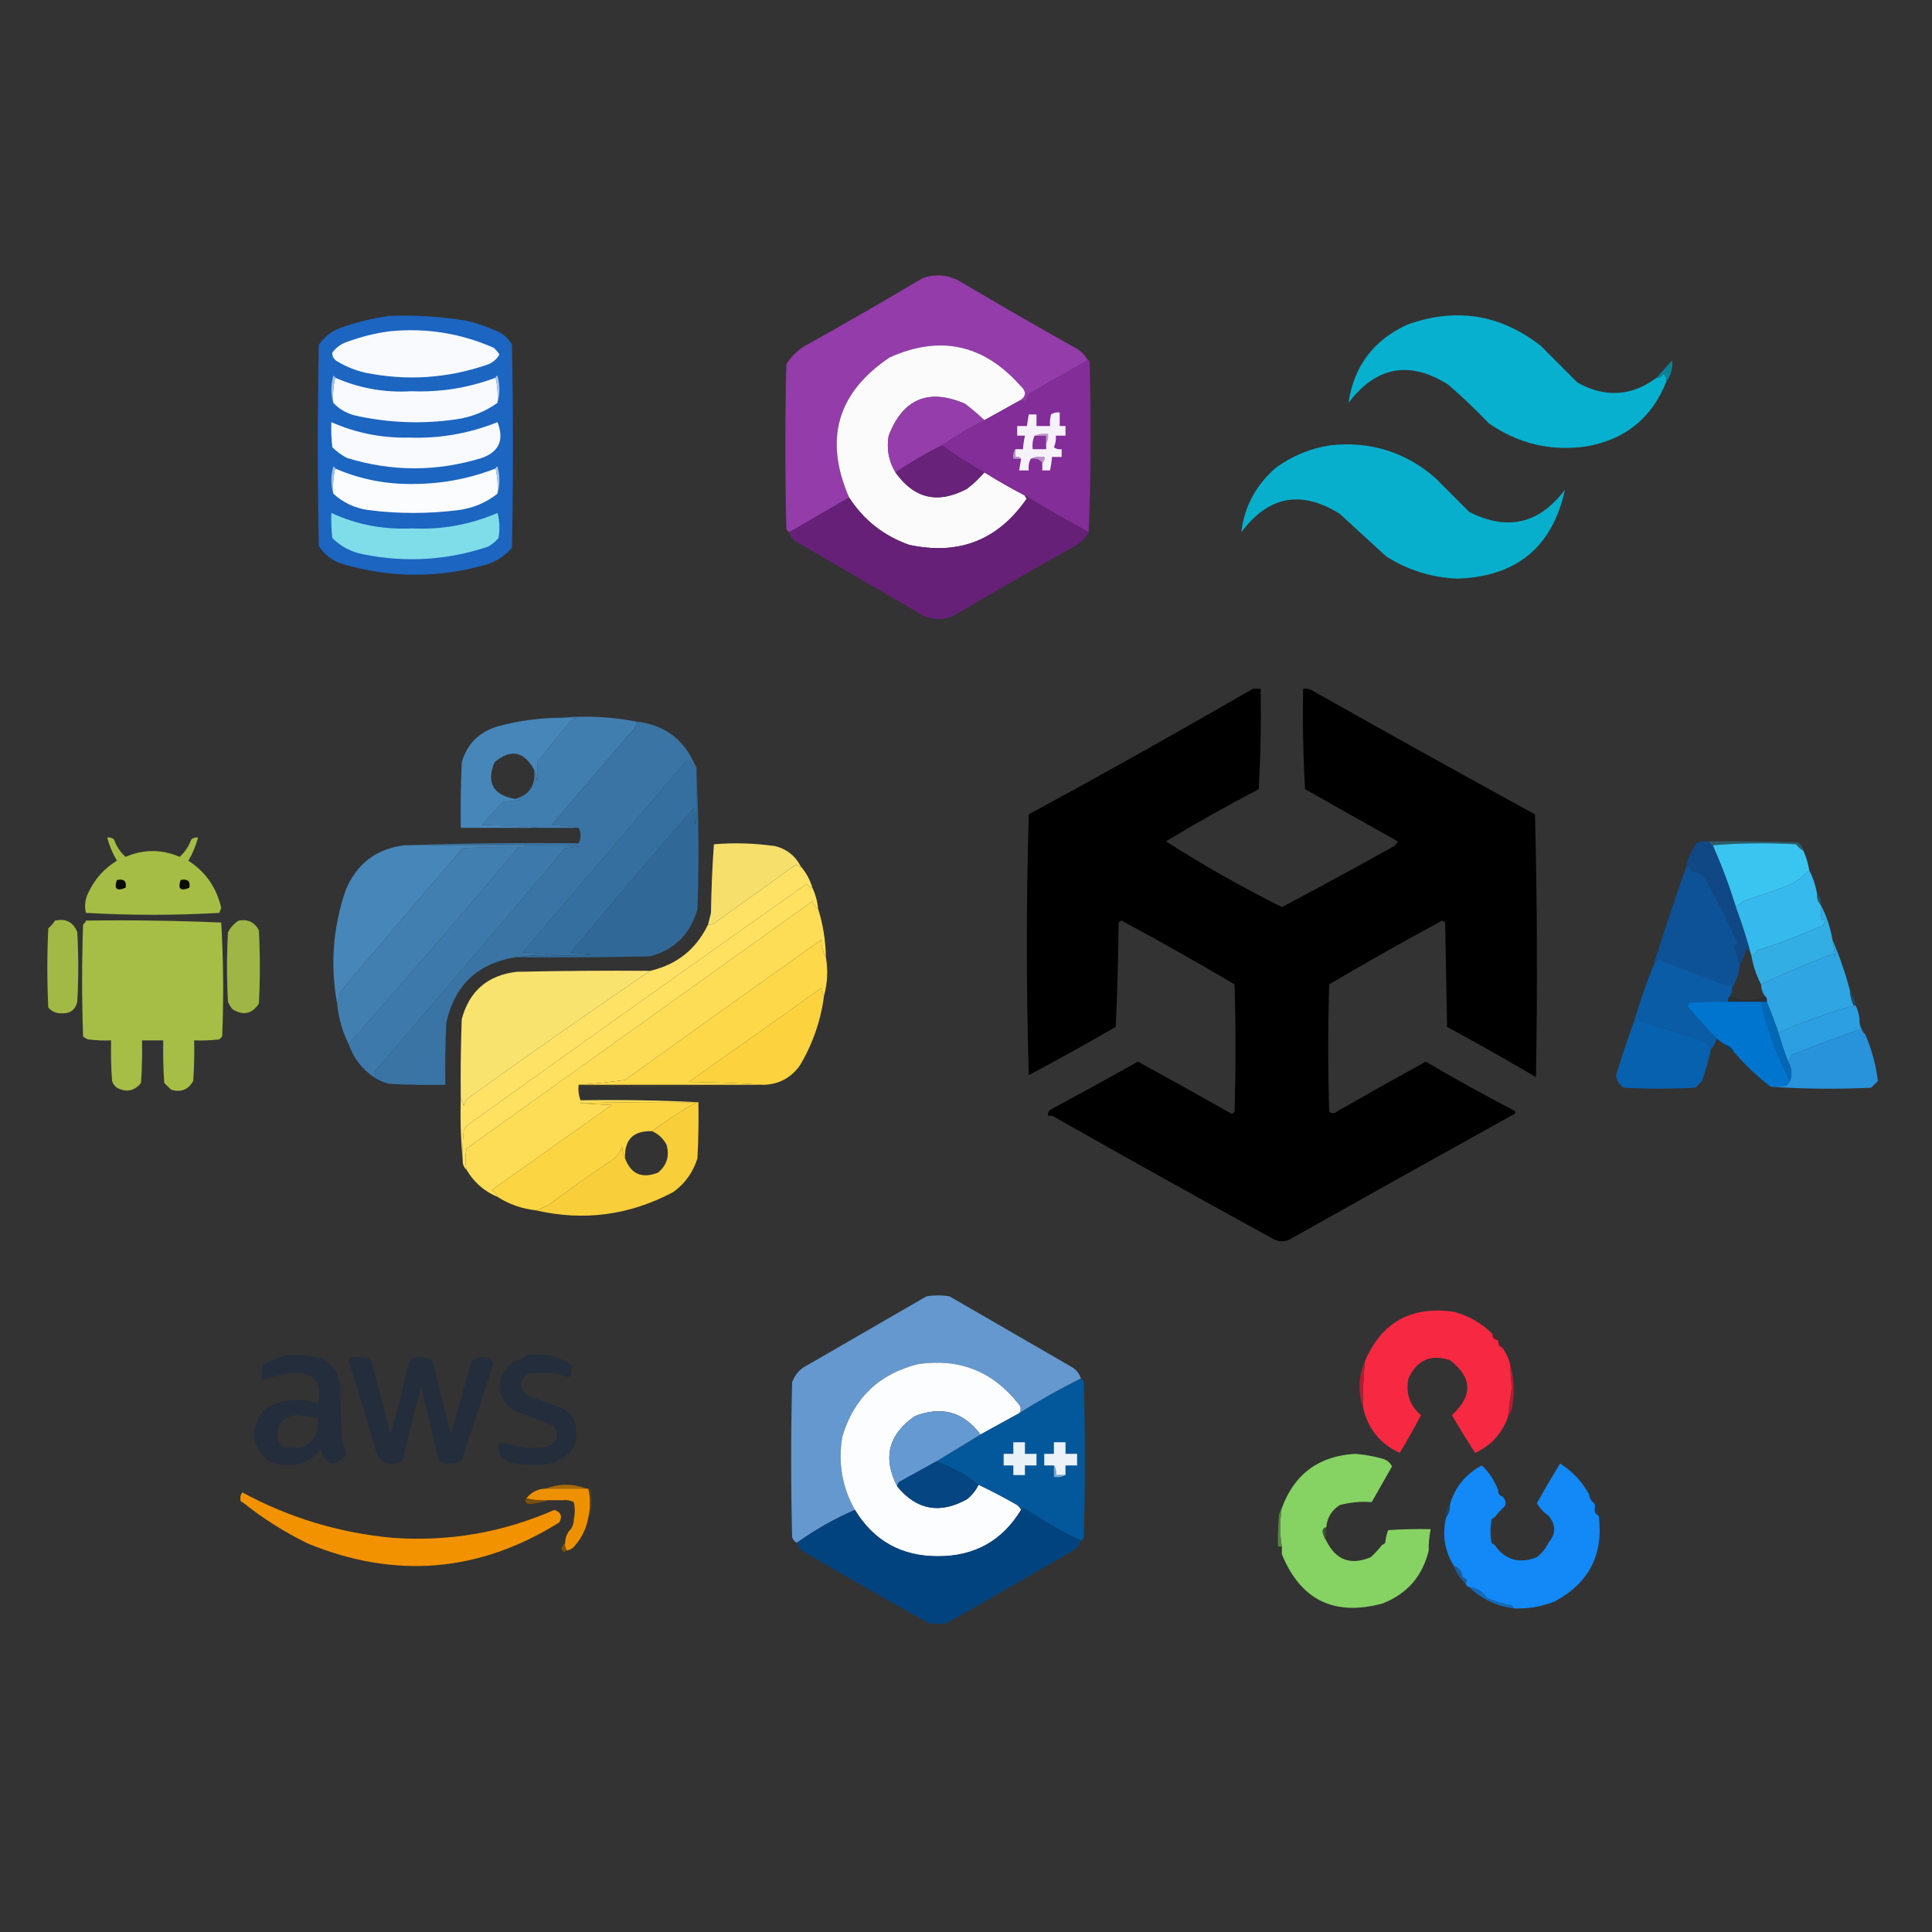<?xml version="1.0" encoding="UTF-8"?>
<!DOCTYPE svg PUBLIC "-//W3C//DTD SVG 1.1//EN" "http://www.w3.org/Graphics/SVG/1.1/DTD/svg11.dtd">
<svg xmlns="http://www.w3.org/2000/svg" version="1.1" width="1000px" height="1000px" style="shape-rendering:geometricPrecision; text-rendering:geometricPrecision; image-rendering:optimizeQuality; fill-rule:evenodd; clip-rule:evenodd" xmlns:xlink="http://www.w3.org/1999/xlink">
<rect width="100%" height="100%" fill="#333333" stroke="none"/>
<g><path style="opacity:0.995" fill="#943dab" d="M 562.5,185.5 C 562.631,186.376 562.298,187.043 561.5,187.5C 551.705,192.8 542.038,198.3 532.5,204C 531.663,205.011 531.33,206.178 531.5,207.5C 530.167,207.5 528.833,207.5 527.5,207.5C 531.298,205.264 531.464,202.598 528,199.5C 509.011,178.169 486.511,173.336 460.5,185C 433.386,203.189 426.386,227.356 439.5,257.5C 429.167,263.5 418.833,269.5 408.5,275.5C 407.778,275.082 407.278,274.416 407,273.5C 406.333,245.167 406.333,216.833 407,188.5C 409.883,183.95 413.716,180.45 418.5,178C 438.33,166.919 457.997,155.586 477.5,144C 484.501,141.545 491.168,142.212 497.5,146C 517.003,157.586 536.67,168.919 556.5,180C 558.996,181.331 560.996,183.164 562.5,185.5 Z"/></g>
<g><path style="opacity:0.998" fill="#1c65c0" d="M 201.5,163.5 C 214.927,162.991 228.26,163.824 241.5,166C 247.382,167.405 253.049,169.405 258.5,172C 261.333,173.5 263.5,175.667 265,178.5C 265.667,213.5 265.667,248.5 265,283.5C 261.613,287.446 257.446,290.28 252.5,292C 227.506,299.311 202.506,299.311 177.5,292C 172.087,290.387 167.92,287.22 165,282.5C 164.333,247.833 164.333,213.167 165,178.5C 167.596,174.61 171.096,171.777 175.5,170C 184.064,166.862 192.731,164.695 201.5,163.5 Z"/></g>
<g><path style="opacity:0.999" fill="#07b0ce" d="M 857.5,195.5 C 859.017,195.489 860.184,194.823 861,193.5C 862.188,194.563 862.688,195.897 862.5,197.5C 855.076,216.223 841.409,227.39 821.5,231C 802.848,233.753 785.848,229.753 770.5,219C 763.803,211.968 756.803,205.302 749.5,199C 729.469,186.492 712.302,189.659 698,208.5C 700.747,189.542 710.914,176.042 728.5,168C 753.621,159.021 776.621,162.687 797.5,179C 803.86,185.36 810.194,191.694 816.5,198C 830.81,205.984 844.477,205.151 857.5,195.5 Z"/></g>
<g><path style="opacity:1" fill="#f9fafd" d="M 201.5,171.5 C 220.327,169.601 238.327,172.434 255.5,180C 256.687,181.019 257.687,182.186 258.5,183.5C 256.909,186.256 254.576,188.089 251.5,189C 231.202,195.84 210.535,197.173 189.5,193C 184.172,191.837 179.172,189.837 174.5,187C 172.671,185.887 171.837,184.387 172,182.5C 173.938,179.894 176.438,178.061 179.5,177C 186.763,174.321 194.097,172.487 201.5,171.5 Z"/></g>
<g><path style="opacity:1" fill="#fcfbfc" d="M 527.5,207.5 C 521.5,210.833 515.5,214.167 509.5,217.5C 506.403,214.584 503.069,211.75 499.5,209C 480.586,200.876 467.419,206.376 460,225.5C 458.813,232.379 459.979,238.713 463.5,244.5C 473.185,258.169 485.518,261.003 500.5,253C 503.835,250.471 506.835,247.637 509.5,244.5C 516.329,248.749 523.329,252.749 530.5,256.5C 530.611,257.117 530.944,257.617 531.5,258C 516.649,279.582 496.316,287.582 470.5,282C 457.29,277.27 446.956,269.104 439.5,257.5C 426.386,227.356 433.386,203.189 460.5,185C 486.511,173.336 509.011,178.169 528,199.5C 531.464,202.598 531.298,205.264 527.5,207.5 Z"/></g>
<g><path style="opacity:0.997" fill="#822d98" d="M 562.5,185.5 C 563.222,185.918 563.722,186.584 564,187.5C 564.83,217.003 564.664,246.336 563.5,275.5C 552.309,269.408 541.309,263.074 530.5,256.5C 523.329,252.749 516.329,248.749 509.5,244.5C 501.828,240.333 494.495,235.666 487.5,230.5C 494.536,225.649 501.869,221.316 509.5,217.5C 515.5,214.167 521.5,210.833 527.5,207.5C 528.833,207.5 530.167,207.5 531.5,207.5C 531.33,206.178 531.663,205.011 532.5,204C 542.038,198.3 551.705,192.8 561.5,187.5C 562.298,187.043 562.631,186.376 562.5,185.5 Z"/></g>
<g><path style="opacity:1" fill="#07839a" d="M 862.5,197.5 C 862.688,195.897 862.188,194.563 861,193.5C 860.184,194.823 859.017,195.489 857.5,195.5C 860.144,192.52 862.811,189.52 865.5,186.5C 865.952,190.488 864.952,194.155 862.5,197.5 Z"/></g>
<g><path style="opacity:1" fill="#f8fafd" d="M 173.5,195.5 C 186.039,201.007 199.205,203.34 213,202.5C 228.019,203.093 242.519,200.76 256.5,195.5C 257.485,199.634 257.818,203.968 257.5,208.5C 251.277,212.97 244.277,215.803 236.5,217C 218.672,219.615 201.005,218.949 183.5,215C 179.142,213.828 175.475,211.661 172.5,208.5C 172.182,203.968 172.515,199.634 173.5,195.5 Z"/></g>
<g><path style="opacity:1" fill="#a3c2e5" d="M 173.5,195.5 C 172.515,199.634 172.182,203.968 172.5,208.5C 171.188,203.985 171.188,199.318 172.5,194.5C 173.107,194.624 173.44,194.957 173.5,195.5 Z"/></g>
<g><path style="opacity:1" fill="#b0cae8" d="M 256.5,195.5 C 256.56,194.957 256.893,194.624 257.5,194.5C 258.812,199.318 258.812,203.985 257.5,208.5C 257.818,203.968 257.485,199.634 256.5,195.5 Z"/></g>
<g><path style="opacity:1" fill="#953eab" d="M 509.5,217.5 C 501.869,221.316 494.536,225.649 487.5,230.5C 479.164,234.665 471.164,239.332 463.5,244.5C 459.979,238.713 458.813,232.379 460,225.5C 467.419,206.376 480.586,200.876 499.5,209C 503.069,211.75 506.403,214.584 509.5,217.5 Z"/></g>
<g><path style="opacity:1" fill="#f7f2f9" d="M 539.5,239.5 C 540.404,238.791 540.737,237.791 540.5,236.5C 537.941,236.198 535.607,236.532 533.5,237.5C 532.539,239.265 532.205,241.265 532.5,243.5C 530.833,243.5 529.167,243.5 527.5,243.5C 527.833,241.5 528.167,239.5 528.5,237.5C 527.791,236.596 526.791,236.263 525.5,236.5C 525.5,235.167 525.5,233.833 525.5,232.5C 526.833,232.5 528.167,232.5 529.5,232.5C 529.674,230.139 530.007,227.806 530.5,225.5C 529.167,225.5 527.833,225.5 526.5,225.5C 526.5,223.833 526.5,222.167 526.5,220.5C 528.167,220.5 529.833,220.5 531.5,220.5C 531.833,218.5 532.167,216.5 532.5,214.5C 533.833,214.5 535.167,214.5 536.5,214.5C 536.5,216.5 536.5,218.5 536.5,220.5C 538.833,220.5 541.167,220.5 543.5,220.5C 543.338,218.473 543.505,216.473 544,214.5C 545.356,213.62 546.856,213.286 548.5,213.5C 548.5,215.833 548.5,218.167 548.5,220.5C 549.5,220.5 550.5,220.5 551.5,220.5C 551.5,222.167 551.5,223.833 551.5,225.5C 549.833,225.5 548.167,225.5 546.5,225.5C 546.682,227.591 546.348,229.591 545.5,231.5C 546.689,232.429 548.022,232.762 549.5,232.5C 549.5,233.833 549.5,235.167 549.5,236.5C 547.833,236.5 546.167,236.5 544.5,236.5C 544.326,238.861 543.993,241.194 543.5,243.5C 542.167,243.5 540.833,243.5 539.5,243.5C 539.5,242.167 539.5,240.833 539.5,239.5 Z"/></g>
<g><path style="opacity:1" fill="#f9fafd" d="M 171.5,218.5 C 184.215,224.11 197.548,226.776 211.5,226.5C 227.454,227.08 242.787,224.413 257.5,218.5C 261.045,227.622 258.378,233.789 249.5,237C 226.14,244.203 202.807,244.203 179.5,237C 176.734,235.533 174.234,233.7 172,231.5C 171.501,227.179 171.334,222.846 171.5,218.5 Z"/></g>
<g><path style="opacity:1" fill="#c298cd" d="M 535.5,225.5 C 537.607,224.532 539.941,224.198 542.5,224.5C 542.784,226.415 542.451,228.081 541.5,229.5C 541.5,228.167 541.5,226.833 541.5,225.5C 539.5,225.5 537.5,225.5 535.5,225.5 Z"/></g>
<g><path style="opacity:1" fill="#84319a" d="M 535.5,225.5 C 537.5,225.5 539.5,225.5 541.5,225.5C 541.5,226.833 541.5,228.167 541.5,229.5C 541.5,230.5 541.5,231.5 541.5,232.5C 539.167,232.5 536.833,232.5 534.5,232.5C 534.198,229.941 534.532,227.607 535.5,225.5 Z"/></g>
<g><path style="opacity:1" fill="#68227a" d="M 487.5,230.5 C 494.495,235.666 501.828,240.333 509.5,244.5C 506.835,247.637 503.835,250.471 500.5,253C 485.518,261.003 473.185,258.169 463.5,244.5C 471.164,239.332 479.164,234.665 487.5,230.5 Z"/></g>
<g><path style="opacity:0.999" fill="#07afcd" d="M 688.5,230.5 C 709.002,228.282 727.002,233.782 742.5,247C 748.5,253 754.5,259 760.5,265C 780.242,274.973 796.742,271.139 810,253.5C 803.562,283.085 785.062,298.419 754.5,299.5C 741.105,298.979 728.772,295.145 717.5,288C 709.5,280.667 701.5,273.333 693.5,266C 673.555,253.471 656.555,256.637 642.5,275.5C 644.064,262.219 650.064,251.052 660.5,242C 668.997,235.896 678.331,232.063 688.5,230.5 Z"/></g>
<g><path style="opacity:1" fill="#bd90c8" d="M 525.5,232.5 C 525.5,233.833 525.5,235.167 525.5,236.5C 526.791,236.263 527.791,236.596 528.5,237.5C 527.167,237.5 525.833,237.5 524.5,237.5C 524.216,235.585 524.549,233.919 525.5,232.5 Z"/></g>
<g><path style="opacity:1" fill="#bc8fc8" d="M 533.5,237.5 C 535.607,236.532 537.941,236.198 540.5,236.5C 540.737,237.791 540.404,238.791 539.5,239.5C 538.082,237.692 536.082,237.025 533.5,237.5 Z"/></g>
<g><path style="opacity:1" fill="#fafcfd" d="M 173.5,242.5 C 186.203,248.006 199.536,250.673 213.5,250.5C 228.408,250.516 242.742,247.849 256.5,242.5C 257.485,246.634 257.818,250.968 257.5,255.5C 251.715,260.13 245.048,262.963 237.5,264C 221.833,266 206.167,266 190.5,264C 183.525,262.966 177.525,260.133 172.5,255.5C 172.182,250.968 172.515,246.634 173.5,242.5 Z"/></g>
<g><path style="opacity:1" fill="#a2c1e4" d="M 173.5,242.5 C 172.515,246.634 172.182,250.968 172.5,255.5C 171.188,250.985 171.188,246.318 172.5,241.5C 173.107,241.624 173.44,241.957 173.5,242.5 Z"/></g>
<g><path style="opacity:1" fill="#b0c9e8" d="M 256.5,242.5 C 256.56,241.957 256.893,241.624 257.5,241.5C 258.812,246.318 258.812,250.985 257.5,255.5C 257.818,250.968 257.485,246.634 256.5,242.5 Z"/></g>
<g><path style="opacity:0.989" fill="#672179" d="M 530.5,256.5 C 541.309,263.074 552.309,269.408 563.5,275.5C 562.046,278.123 560.046,280.289 557.5,282C 537.004,293.414 516.67,305.081 496.5,317C 490.846,320.739 484.846,321.406 478.5,319C 456.167,306 433.833,293 411.5,280C 409.859,278.871 408.859,277.371 408.5,275.5C 418.833,269.5 429.167,263.5 439.5,257.5C 446.956,269.104 457.29,277.27 470.5,282C 496.316,287.582 516.649,279.582 531.5,258C 530.944,257.617 530.611,257.117 530.5,256.5 Z"/></g>
<g><path style="opacity:1" fill="#7fdce9" d="M 171.5,265.5 C 184.626,271.54 198.459,274.207 213,273.5C 228.5,274.27 243.333,271.604 257.5,265.5C 258.661,269.795 258.828,274.129 258,278.5C 256.457,280.378 254.624,281.878 252.5,283C 231.553,289.96 210.22,291.294 188.5,287C 182.077,285.866 176.577,283.032 172,278.5C 171.501,274.179 171.334,269.846 171.5,265.5 Z"/></g>
<g><path style="opacity:1" fill="#000000" d="M 648.5,356.5 C 649.833,356.5 651.167,356.5 652.5,356.5C 652.833,373.846 652.5,391.179 651.5,408.5C 635.109,417.023 619.109,426.023 603.5,435.5C 622.88,447.858 642.88,459.192 663.5,469.5C 682.96,459.201 702.293,448.701 721.5,438C 722.357,437.311 723.023,436.478 723.5,435.5C 707.5,426.5 691.5,417.5 675.5,408.5C 674.5,391.179 674.167,373.846 674.5,356.5C 675.873,356.343 677.207,356.51 678.5,357C 717.037,378.768 755.704,400.268 794.5,421.5C 795.667,466.83 795.833,512.163 795,557.5C 779.829,548.58 764.495,539.913 749,531.5C 748.667,513.5 748.333,495.5 748,477.5C 747.586,477.043 747.086,476.709 746.5,476.5C 726.757,487.12 707.257,498.12 688,509.5C 687.333,531.5 687.333,553.5 688,575.5C 689.507,576.535 691.007,576.368 692.5,575C 707.586,566.373 722.753,557.873 738,549.5C 752.799,558.209 767.799,566.543 783,574.5C 784.257,574.85 784.591,575.517 784,576.5C 745.419,597.873 706.919,619.373 668.5,641C 665.167,643 661.833,643 658.5,641C 620.672,620.254 583.005,599.254 545.5,578C 544.552,577.517 543.552,577.351 542.5,577.5C 542.281,576.325 542.614,575.325 543.5,574.5C 558.747,566.294 573.914,557.96 589,549.5C 605.247,558.373 621.414,567.373 637.5,576.5C 638.086,576.291 638.586,575.957 639,575.5C 639.667,553.5 639.667,531.5 639,509.5C 619.743,498.12 600.243,487.12 580.5,476.5C 579.914,476.709 579.414,477.043 579,477.5C 578.833,495.509 578.333,513.509 577.5,531.5C 562.661,540.087 547.661,548.42 532.5,556.5C 531.167,511.5 531.167,466.5 532.5,421.5C 571.52,400.327 610.187,378.66 648.5,356.5 Z"/></g>
<g><path style="opacity:0.998" fill="#417eb0" d="M 290.5,371.5 C 303.471,370.327 316.471,370.994 329.5,373.5C 329.291,374.922 328.791,376.255 328,377.5C 313.715,393.907 299.548,410.407 285.5,427C 290.351,427.174 295.018,427.674 299.5,428.5C 293.167,428.5 286.833,428.5 280.5,428.5C 270.341,427.67 260.008,427.17 249.5,427C 252.934,422.81 256.6,418.81 260.5,415C 263.5,414.667 266.5,414.333 269.5,414C 268.552,413.517 267.552,413.351 266.5,413.5C 274.006,411.533 277.339,406.533 276.5,398.5C 277.309,400.292 277.809,402.292 278,404.5C 278.369,401.123 278.369,397.79 278,394.5C 283.697,387.475 289.363,380.475 295,373.5C 296.067,372.809 297.234,372.309 298.5,372C 295.854,371.503 293.187,371.336 290.5,371.5 Z"/></g>
<g><path style="opacity:1" fill="#4786b9" d="M 290.5,371.5 C 293.187,371.336 295.854,371.503 298.5,372C 297.234,372.309 296.067,372.809 295,373.5C 289.363,380.475 283.697,387.475 278,394.5C 278.369,397.79 278.369,401.123 278,404.5C 277.809,402.292 277.309,400.292 276.5,398.5C 271.212,388.8 264.379,387.467 256,394.5C 251.64,405.11 255.14,411.443 266.5,413.5C 267.552,413.351 268.552,413.517 269.5,414C 266.5,414.333 263.5,414.667 260.5,415C 256.6,418.81 252.934,422.81 249.5,427C 260.008,427.17 270.341,427.67 280.5,428.5C 266.5,428.5 252.5,428.5 238.5,428.5C 238.333,417.162 238.5,405.828 239,394.5C 241.807,385.026 247.974,378.86 257.5,376C 268.306,373.051 279.306,371.551 290.5,371.5 Z"/></g>
<g><path style="opacity:1" fill="#3974a4" d="M 329.5,373.5 C 343.798,375.15 353.798,382.484 359.5,395.5C 359.631,396.239 359.464,396.906 359,397.5C 357.731,392.556 355.731,392.222 353,396.5C 325.5,428.667 298,460.833 270.5,493C 276.681,493.172 282.681,493.672 288.5,494.5C 280.981,494.175 273.648,494.508 266.5,495.5C 246.997,498.837 235.164,510.17 231,529.5C 230.5,540.161 230.333,550.828 230.5,561.5C 220.828,561.666 211.161,561.5 201.5,561C 198.562,560.304 195.896,559.138 193.5,557.5C 194.598,556.603 194.598,555.77 193.5,555C 226.737,516.519 259.737,477.853 292.5,439C 295.167,438.667 297.833,438.333 300.5,438C 291.173,437.5 281.839,437.334 272.5,437.5C 251.5,437.5 230.5,437.5 209.5,437.5C 239.329,436.502 269.329,436.169 299.5,436.5C 300.833,433.833 300.833,431.167 299.5,428.5C 295.018,427.674 290.351,427.174 285.5,427C 299.548,410.407 313.715,393.907 328,377.5C 328.791,376.255 329.291,374.922 329.5,373.5 Z"/></g>
<g><path style="opacity:1" fill="#356f9f" d="M 359.5,395.5 C 360.434,396.568 360.768,397.901 360.5,399.5C 360.666,408.839 360.5,418.173 360,427.5C 359.667,424.5 359.333,421.5 359,418.5C 337.458,443.039 316.292,467.873 295.5,493C 299.167,493.333 302.833,493.667 306.5,494C 300.509,494.499 294.509,494.666 288.5,494.5C 282.681,493.672 276.681,493.172 270.5,493C 298,460.833 325.5,428.667 353,396.5C 355.731,392.222 357.731,392.556 359,397.5C 359.464,396.906 359.631,396.239 359.5,395.5 Z"/></g>
<g><path style="opacity:0.061" fill="#1c384f" d="M 238.5,428.5 C 252.5,428.5 266.5,428.5 280.5,428.5C 286.833,428.5 293.167,428.5 299.5,428.5C 300.833,431.167 300.833,433.833 299.5,436.5C 299.5,434.167 299.5,431.833 299.5,429.5C 278.993,429.83 258.66,429.497 238.5,428.5 Z"/></g>
<g><path style="opacity:0.999" fill="#306998" d="M 360.5,399.5 C 361.663,422.996 361.83,446.663 361,470.5C 357.5,483.333 349.333,491.5 336.5,495C 313.169,495.5 289.836,495.667 266.5,495.5C 273.648,494.508 280.981,494.175 288.5,494.5C 294.509,494.666 300.509,494.499 306.5,494C 302.833,493.667 299.167,493.333 295.5,493C 316.292,467.873 337.458,443.039 359,418.5C 359.333,421.5 359.667,424.5 360,427.5C 360.5,418.173 360.666,408.839 360.5,399.5 Z"/></g>
<g><path style="opacity:0.51" fill="#27849f" d="M 884.5,435.5 C 899.837,435.333 915.17,435.5 930.5,436C 932.141,437.129 933.141,438.629 933.5,440.5C 932.038,439.542 930.705,438.376 929.5,437C 914.994,436.173 900.661,436.339 886.5,437.5C 885.5,437.167 884.833,436.5 884.5,435.5 Z"/></g>
<g><path style="opacity:0.999" fill="#4786b8" d="M 209.5,437.5 C 230.5,437.5 251.5,437.5 272.5,437.5C 271.432,438.434 270.099,438.768 268.5,438.5C 258.828,438.334 249.161,438.5 239.5,439C 218.215,463.74 197.048,488.574 176,513.5C 175.809,515.708 175.309,517.708 174.5,519.5C 170.829,499.492 172.329,479.825 179,460.5C 184.765,446.891 194.931,439.225 209.5,437.5 Z"/></g>
<g><path style="opacity:0.999" fill="#417fb1" d="M 268.5,438.5 C 239.482,472.845 210.149,506.845 180.5,540.5C 177.252,533.97 175.252,526.97 174.5,519.5C 175.309,517.708 175.809,515.708 176,513.5C 197.048,488.574 218.215,463.74 239.5,439C 249.161,438.5 258.828,438.334 268.5,438.5 Z"/></g>
<g><path style="opacity:1" fill="#3d7aab" d="M 272.5,437.5 C 281.839,437.334 291.173,437.5 300.5,438C 297.833,438.333 295.167,438.667 292.5,439C 259.737,477.853 226.737,516.519 193.5,555C 194.598,555.77 194.598,556.603 193.5,557.5C 187.281,553.28 182.948,547.614 180.5,540.5C 210.149,506.845 239.482,472.845 268.5,438.5C 270.099,438.768 271.432,438.434 272.5,437.5 Z"/></g>
<g><path style="opacity:0.996" fill="#a7be46" d="M 55.5,433.5 C 56.822,433.33 57.989,433.663 59,434.5C 60.289,438.108 62.289,441.108 65,443.5C 74.333,439.5 83.667,439.5 93,443.5C 95.733,441.046 97.733,438.046 99,434.5C 100.011,433.663 101.178,433.33 102.5,433.5C 101.404,437.697 99.738,441.697 97.5,445.5C 106.498,451.335 112.165,459.502 114.5,470C 114.167,470.833 113.833,471.667 113.5,472.5C 102.044,473.157 90.544,473.49 79,473.5C 67.456,473.49 55.956,473.157 44.5,472.5C 43.573,468.731 44.073,465.064 46,461.5C 49.256,454.744 54.089,449.411 60.5,445.5C 58.262,441.697 56.596,437.697 55.5,433.5 Z"/></g>
<g><path style="opacity:1" fill="#3ac5f1" d="M 933.5,440.5 C 934.899,443.699 935.899,447.032 936.5,450.5C 933.823,453.169 930.823,455.502 927.5,457.5C 919.647,460.586 911.647,463.419 903.5,466C 901.635,466.964 899.968,468.131 898.5,469.5C 895.08,458.567 891.08,447.901 886.5,437.5C 900.661,436.339 914.994,436.173 929.5,437C 930.705,438.376 932.038,439.542 933.5,440.5 Z"/></g>
<g><path style="opacity:1" fill="#f6df6b" d="M 414.5,448.5 C 413.504,448.586 412.671,448.252 412,447.5C 397.833,457.667 383.667,467.833 369.5,478C 368.552,478.483 367.552,478.649 366.5,478.5C 366.995,476.518 367.495,474.518 368,472.5C 368.178,460.591 368.678,448.758 369.5,437C 380.226,436.097 390.893,436.431 401.5,438C 407.444,439.623 411.777,443.123 414.5,448.5 Z"/></g>
<g><path style="opacity:1" fill="#0f4885" d="M 884.5,435.5 C 884.833,436.5 885.5,437.167 886.5,437.5C 891.08,447.901 895.08,458.567 898.5,469.5C 901.572,477.717 904.239,486.05 906.5,494.5C 905.768,493.192 904.934,491.858 904,490.5C 903.275,493.79 902.108,496.79 900.5,499.5C 899.828,496.29 898.828,493.124 897.5,490C 897.892,488.989 898.559,488.489 899.5,488.5C 894.072,476.277 888.072,464.444 881.5,453C 879.608,452.027 877.608,451.36 875.5,451C 874.95,448.842 873.95,448.342 872.5,449.5C 873.447,444.479 875.447,439.979 878.5,436C 880.473,435.505 882.473,435.338 884.5,435.5 Z"/></g>
<g><path style="opacity:0.999" fill="#fde266" d="M 414.5,448.5 C 417.258,451.678 419.258,455.345 420.5,459.5C 419.265,459.279 418.265,458.612 417.5,457.5C 359.028,498.806 300.694,540.306 242.5,582C 241.299,582.903 240.465,584.069 240,585.5C 239.501,590.489 239.334,595.489 239.5,600.5C 238.506,590.013 238.172,579.346 238.5,568.5C 239.29,569.609 239.79,570.942 240,572.5C 240.309,571.234 240.809,570.067 241.5,569C 273.516,545.957 305.182,523.79 336.5,502.5C 350.354,499.312 360.354,491.312 366.5,478.5C 367.552,478.649 368.552,478.483 369.5,478C 383.667,467.833 397.833,457.667 412,447.5C 412.671,448.252 413.504,448.586 414.5,448.5 Z"/></g>
<g><path style="opacity:1" fill="#0a0b03" d="M 60.5,455.5 C 64.138,454.737 65.638,456.07 65,459.5C 60.416,461.413 58.916,460.079 60.5,455.5 Z"/></g>
<g><path style="opacity:1" fill="#0a0b03" d="M 93.5,455.5 C 97.138,454.737 98.638,456.07 98,459.5C 93.415,461.413 91.915,460.079 93.5,455.5 Z"/></g>
<g><path style="opacity:1" fill="#fee160" d="M 420.5,459.5 C 422.106,462.986 423.106,466.653 423.5,470.5C 422.15,469.517 421.15,468.184 420.5,466.5C 360.833,509.167 301.167,551.833 241.5,594.5C 240.707,598.12 240.707,601.787 241.5,605.5C 240.069,604.22 239.402,602.553 239.5,600.5C 239.334,595.489 239.501,590.489 240,585.5C 240.465,584.069 241.299,582.903 242.5,582C 300.694,540.306 359.028,498.806 417.5,457.5C 418.265,458.612 419.265,459.279 420.5,459.5 Z"/></g>
<g><path style="opacity:1" fill="#fddd56" d="M 423.5,470.5 C 426.003,478.522 427.336,486.855 427.5,495.5C 426.037,492.797 425.204,489.797 425,486.5C 391.079,510.544 357.245,534.711 323.5,559C 315.425,560.103 307.425,560.937 299.5,561.5C 299.194,564.385 299.527,567.052 300.5,569.5C 321.007,569.17 341.34,569.503 361.5,570.5C 361.167,570.5 360.833,570.5 360.5,570.5C 340.164,570.333 319.831,570.5 299.5,571C 305.167,571.333 310.833,571.667 316.5,572C 295.833,586.667 275.167,601.333 254.5,616C 256.063,616.759 257.063,617.926 257.5,619.5C 250.604,616.603 245.271,611.936 241.5,605.5C 240.707,601.787 240.707,598.12 241.5,594.5C 301.167,551.833 360.833,509.167 420.5,466.5C 421.15,468.184 422.15,469.517 423.5,470.5 Z"/></g>
<g><path style="opacity:0.999" fill="#0d5297" d="M 900.5,499.5 C 900.074,503.902 898.74,507.902 896.5,511.5C 896.671,508.203 896.005,507.869 894.5,510.5C 882.336,505.662 870.169,500.995 858,496.5C 857.392,498.066 856.558,499.4 855.5,500.5C 860.89,483.392 866.556,466.392 872.5,449.5C 873.95,448.342 874.95,448.842 875.5,451C 877.608,451.36 879.608,452.027 881.5,453C 888.072,464.444 894.072,476.277 899.5,488.5C 898.559,488.489 897.892,488.989 897.5,490C 898.828,493.124 899.828,496.29 900.5,499.5 Z"/></g>
<g><path style="opacity:0.62" fill="#1f6884" d="M 940.5,462.5 C 942.074,464.102 942.741,466.102 942.5,468.5C 940.926,466.898 940.259,464.898 940.5,462.5 Z"/></g>
<g><path style="opacity:1" fill="#36b9ed" d="M 936.5,450.5 C 938.405,454.216 939.739,458.216 940.5,462.5C 940.259,464.898 940.926,466.898 942.5,468.5C 942.336,471.187 942.503,473.854 943,476.5C 943.889,475.112 944.389,475.278 944.5,477C 944.355,477.772 944.022,478.439 943.5,479C 932.378,483.895 921.045,488.228 909.5,492C 908.922,493.417 907.922,494.25 906.5,494.5C 904.239,486.05 901.572,477.717 898.5,469.5C 899.968,468.131 901.635,466.964 903.5,466C 911.647,463.419 919.647,460.586 927.5,457.5C 930.823,455.502 933.823,453.169 936.5,450.5 Z"/></g>
<g><path style="opacity:0.952" fill="#a9c047" d="M 28.5,476.5 C 34.086,475.271 37.919,477.271 40,482.5C 40.667,494.5 40.667,506.5 40,518.5C 39.015,522.666 36.348,524.666 32,524.5C 29.186,524.592 26.853,523.592 25,521.5C 24.333,507.833 24.333,494.167 25,480.5C 26.376,479.295 27.542,477.962 28.5,476.5 Z"/></g>
<g><path style="opacity:0.978" fill="#a9c047" d="M 44.5,476.5 C 67.879,476.177 91.212,476.51 114.5,477.5C 115.666,497.158 115.833,516.825 115,536.5C 114.5,537 114,537.5 113.5,538C 109.179,538.499 104.846,538.666 100.5,538.5C 100.666,545.508 100.5,552.508 100,559.5C 97.459,564.069 93.625,565.569 88.5,564C 87.333,562.833 86.167,561.667 85,560.5C 84.5,553.174 84.334,545.841 84.5,538.5C 80.833,538.5 77.167,538.5 73.5,538.5C 73.666,545.841 73.5,553.174 73,560.5C 69.58,564.753 65.413,565.587 60.5,563C 59.299,562.097 58.465,560.931 58,559.5C 57.5,552.508 57.334,545.508 57.5,538.5C 53.486,538.666 49.486,538.499 45.5,538C 44.584,537.626 43.75,537.126 43,536.5C 42.333,517.167 42.333,497.833 43,478.5C 43.717,477.956 44.217,477.289 44.5,476.5 Z"/></g>
<g><path style="opacity:0.919" fill="#a9c047" d="M 123.5,476.5 C 128.28,475.641 131.78,477.308 134,481.5C 134.667,494.167 134.667,506.833 134,519.5C 130.49,524.789 125.99,525.789 120.5,522.5C 119.416,521.335 118.583,520.002 118,518.5C 117.333,506.5 117.333,494.5 118,482.5C 119.36,479.977 121.193,477.977 123.5,476.5 Z"/></g>
<g><path style="opacity:1" fill="#32aee5" d="M 942.5,468.5 C 945.408,474.106 947.408,480.106 948.5,486.5C 949.054,489.562 949.554,492.562 950,495.5C 949.667,494.833 949.333,494.167 949,493.5C 936.33,498.418 923.83,503.751 911.5,509.5C 909.081,504.853 907.414,499.853 906.5,494.5C 907.922,494.25 908.922,493.417 909.5,492C 921.045,488.228 932.378,483.895 943.5,479C 944.022,478.439 944.355,477.772 944.5,477C 944.389,475.278 943.889,475.112 943,476.5C 942.503,473.854 942.336,471.187 942.5,468.5 Z"/></g>
<g><path style="opacity:1" fill="#fdd849" d="M 427.5,495.5 C 428.624,502.335 428.291,509.002 426.5,515.5C 425.71,514.391 425.21,513.058 425,511.5C 402.254,527.79 379.421,543.956 356.5,560C 369.673,560.169 382.673,560.669 395.5,561.5C 363.5,561.5 331.5,561.5 299.5,561.5C 307.425,560.937 315.425,560.103 323.5,559C 357.245,534.711 391.079,510.544 425,486.5C 425.204,489.797 426.037,492.797 427.5,495.5 Z"/></g>
<g><path style="opacity:0.999" fill="#f9e36f" d="M 336.5,502.5 C 305.182,523.79 273.516,545.957 241.5,569C 240.809,570.067 240.309,571.234 240,572.5C 239.79,570.942 239.29,569.609 238.5,568.5C 238.333,554.829 238.5,541.163 239,527.5C 242.933,512.903 252.433,504.736 267.5,503C 290.498,502.5 313.498,502.333 336.5,502.5 Z"/></g>
<g><path style="opacity:1" fill="#2fa5e4" d="M 948.5,486.5 C 952.098,494.858 955.098,503.525 957.5,512.5C 957.56,515.341 958.226,518.007 959.5,520.5C 946.975,523.968 933.975,528.634 920.5,534.5C 918.697,529.089 916.697,523.756 914.5,518.5C 914.737,517.209 914.404,516.209 913.5,515.5C 912.262,513.786 911.595,511.786 911.5,509.5C 923.83,503.751 936.33,498.418 949,493.5C 949.333,494.167 949.667,494.833 950,495.5C 949.554,492.562 949.054,489.562 948.5,486.5 Z"/></g>
<g><path style="opacity:1" fill="#fcd33e" d="M 426.5,515.5 C 424.822,528.367 420.655,540.367 414,551.5C 409.44,557.863 403.273,561.196 395.5,561.5C 382.673,560.669 369.673,560.169 356.5,560C 379.421,543.956 402.254,527.79 425,511.5C 425.21,513.058 425.71,514.391 426.5,515.5 Z"/></g>
<g><path style="opacity:1" fill="#0a5ca7" d="M 896.5,511.5 C 896.567,512.959 896.234,514.292 895.5,515.5C 894.596,516.209 894.263,517.209 894.5,518.5C 887.825,518.334 881.158,518.5 874.5,519C 873.978,519.561 873.645,520.228 873.5,521C 878.403,526.73 883.403,532.23 888.5,537.5C 887.87,539.75 886.87,541.75 885.5,543.5C 885.439,541.408 884.439,539.908 882.5,539C 871.223,535.183 859.889,531.683 848.5,528.5C 848.649,527.448 848.483,526.448 848,525.5C 847.8,527.32 846.966,528.653 845.5,529.5C 848.463,519.609 851.796,509.943 855.5,500.5C 856.558,499.4 857.392,498.066 858,496.5C 870.169,500.995 882.336,505.662 894.5,510.5C 896.005,507.869 896.671,508.203 896.5,511.5 Z"/></g>
<g><path style="opacity:0.765" fill="#195578" d="M 957.5,512.5 C 958.871,514.936 959.871,517.603 960.5,520.5C 960.167,520.5 959.833,520.5 959.5,520.5C 958.226,518.007 957.56,515.341 957.5,512.5 Z"/></g>
<g><path style="opacity:0.196" fill="#012038" d="M 895.5,515.5 C 898.087,516.816 901.087,517.483 904.5,517.5C 907.913,517.483 910.913,516.816 913.5,515.5C 914.404,516.209 914.737,517.209 914.5,518.5C 913.5,518.5 912.5,518.5 911.5,518.5C 905.833,518.5 900.167,518.5 894.5,518.5C 894.263,517.209 894.596,516.209 895.5,515.5 Z"/></g>
<g><path style="opacity:1" fill="#0075cf" d="M 894.5,518.5 C 900.167,518.5 905.833,518.5 911.5,518.5C 914.756,532.946 919.756,546.613 926.5,559.5C 926.047,560.458 925.381,561.292 924.5,562C 921.854,562.497 919.187,562.664 916.5,562.5C 909.536,557.203 903.202,551.203 897.5,544.5C 896.415,542.413 894.749,541.08 892.5,540.5C 891.167,539.5 889.833,538.5 888.5,537.5C 883.403,532.23 878.403,526.73 873.5,521C 873.645,520.228 873.978,519.561 874.5,519C 881.158,518.5 887.825,518.334 894.5,518.5 Z"/></g>
<g><path style="opacity:1" fill="#2c9ee2" d="M 959.5,520.5 C 959.833,520.5 960.167,520.5 960.5,520.5C 961.566,522.701 962.233,525.035 962.5,527.5C 962.366,529.292 962.699,530.958 963.5,532.5C 951.372,536.734 939.372,541.234 927.5,546C 926.915,547.302 926.249,548.469 925.5,549.5C 923.636,544.574 921.969,539.574 920.5,534.5C 933.975,528.634 946.975,523.968 959.5,520.5 Z"/></g>
<g><path style="opacity:1" fill="#0761ae" d="M 885.5,543.5 C 884.317,548.897 882.817,554.23 881,559.5C 879.833,560.667 878.667,561.833 877.5,563C 865.167,563.667 852.833,563.667 840.5,563C 838.125,561.462 836.792,559.295 836.5,556.5C 839.237,547.371 842.237,538.371 845.5,529.5C 846.966,528.653 847.8,527.32 848,525.5C 848.483,526.448 848.649,527.448 848.5,528.5C 859.889,531.683 871.223,535.183 882.5,539C 884.439,539.908 885.439,541.408 885.5,543.5 Z"/></g>
<g><path style="opacity:0.059" fill="#134665" d="M 962.5,527.5 C 964.02,529.89 965.02,532.557 965.5,535.5C 964.599,534.71 963.932,533.71 963.5,532.5C 962.699,530.958 962.366,529.292 962.5,527.5 Z"/></g>
<g><path style="opacity:1" fill="#2893db" d="M 963.5,532.5 C 963.932,533.71 964.599,534.71 965.5,535.5C 968.814,543.263 970.981,551.263 972,559.5C 970.833,560.667 969.667,561.833 968.5,563C 950.995,563.829 933.662,563.662 916.5,562.5C 919.187,562.664 921.854,562.497 924.5,562C 925.381,561.292 926.047,560.458 926.5,559.5C 927.751,556.062 927.417,552.728 925.5,549.5C 926.249,548.469 926.915,547.302 927.5,546C 939.372,541.234 951.372,536.734 963.5,532.5 Z"/></g>
<g><path style="opacity:0.647" fill="#033c69" d="M 892.5,540.5 C 894.749,541.08 896.415,542.413 897.5,544.5C 895.251,543.92 893.585,542.587 892.5,540.5 Z"/></g>
<g><path style="opacity:1" fill="#0268b6" d="M 911.5,518.5 C 912.5,518.5 913.5,518.5 914.5,518.5C 916.697,523.756 918.697,529.089 920.5,534.5C 921.969,539.574 923.636,544.574 925.5,549.5C 927.417,552.728 927.751,556.062 926.5,559.5C 919.756,546.613 914.756,532.946 911.5,518.5 Z"/></g>
<g><path style="opacity:0.141" fill="#63541d" d="M 299.5,561.5 C 331.5,561.5 363.5,561.5 395.5,561.5C 364.004,562.498 332.338,562.832 300.5,562.5C 300.5,564.833 300.5,567.167 300.5,569.5C 299.527,567.052 299.194,564.385 299.5,561.5 Z"/></g>
<g><path style="opacity:1" fill="#fcd543" d="M 360.5,570.5 C 352.612,575.035 344.945,580.035 337.5,585.5C 327.833,585.167 323.167,589.833 323.5,599.5C 322.691,597.708 322.191,595.708 322,593.5C 320.619,597.221 318.119,600.054 314.5,602C 303.991,609.088 293.658,616.421 283.5,624C 281.389,624.845 279.389,625.678 277.5,626.5C 270.211,625.686 263.544,623.352 257.5,619.5C 257.063,617.926 256.063,616.759 254.5,616C 275.167,601.333 295.833,586.667 316.5,572C 310.833,571.667 305.167,571.333 299.5,571C 319.831,570.5 340.164,570.333 360.5,570.5 Z"/></g>
<g><path style="opacity:1" fill="#f8cf3a" d="M 360.5,570.5 C 360.833,570.5 361.167,570.5 361.5,570.5C 361.666,580.172 361.5,589.839 361,599.5C 358.767,606.73 354.601,612.563 348.5,617C 325.909,629.014 302.242,632.181 277.5,626.5C 279.389,625.678 281.389,624.845 283.5,624C 293.658,616.421 303.991,609.088 314.5,602C 318.119,600.054 320.619,597.221 322,593.5C 322.191,595.708 322.691,597.708 323.5,599.5C 326.532,607.685 332.199,610.185 340.5,607C 345.153,603.212 346.653,598.378 345,592.5C 343.258,589.254 340.758,586.921 337.5,585.5C 344.945,580.035 352.612,575.035 360.5,570.5 Z"/></g>
<g><path style="opacity:0.99" fill="#6599d1" d="M 559.5,713.5 C 548.51,718.993 537.843,724.993 527.5,731.5C 528.686,729.806 528.519,728.139 527,726.5C 513.863,709.857 496.696,703.024 475.5,706C 455.22,710.945 442.053,723.445 436,743.5C 433.677,757.064 435.844,769.731 442.5,781.5C 431.886,786.139 421.886,791.805 412.5,798.5C 411.21,797.942 410.377,796.942 410,795.5C 409.333,768.833 409.333,742.167 410,715.5C 411.061,712.438 412.894,709.938 415.5,708C 436.833,695.667 458.167,683.333 479.5,671C 483.5,670.333 487.5,670.333 491.5,671C 512.833,683.333 534.167,695.667 555.5,708C 557.464,709.451 558.797,711.284 559.5,713.5 Z"/></g>
<g><path style="opacity:1" fill="#f72942" d="M 772.5,690.5 C 772.427,692.027 773.094,693.027 774.5,693.5C 775.167,693.5 775.5,693.833 775.5,694.5C 775.427,696.027 776.094,697.027 777.5,697.5C 779.341,699.849 780.674,702.515 781.5,705.5C 781.88,709.823 782.214,714.156 782.5,718.5C 781.666,723.496 780.999,728.496 780.5,733.5C 777.32,742.172 771.653,748.338 763.5,752C 759.375,745.584 755.375,739.084 751.5,732.5C 762.443,722.451 762.11,712.951 750.5,704C 740.526,700.77 733.36,703.937 729,713.5C 727.497,721.158 729.663,727.491 735.5,732.5C 732.072,739.105 728.405,745.605 724.5,752C 714.416,747.396 708.083,739.563 705.5,728.5C 705.344,720.471 705.677,712.471 706.5,704.5C 715.171,684.325 730.504,675.825 752.5,679C 760.309,681.064 766.976,684.898 772.5,690.5 Z"/></g>
<g><path style="opacity:0.631" fill="#7d1522" d="M 772.5,690.5 C 773.906,690.973 774.573,691.973 774.5,693.5C 773.094,693.027 772.427,692.027 772.5,690.5 Z"/></g>
<g><path style="opacity:0.463" fill="#7d1522" d="M 775.5,694.5 C 776.906,694.973 777.573,695.973 777.5,697.5C 776.094,697.027 775.427,696.027 775.5,694.5 Z"/></g>
<g><path style="opacity:0.019" fill="#000000" d="M 123.5,700.5 C 124.586,700.62 125.253,701.287 125.5,702.5C 124.751,704.241 124.417,705.908 124.5,707.5C 123.526,705.257 123.192,702.924 123.5,700.5 Z"/></g>
<g><path style="opacity:0.948" fill="#232d3c" d="M 147.5,701.5 C 153.577,701.196 159.577,701.696 165.5,703C 172.351,705.862 175.851,711.029 176,718.5C 176.333,727.833 176.667,737.167 177,746.5C 178.309,748.747 178.975,751.08 179,753.5C 173.088,759.531 168.754,758.531 166,750.5C 158.146,758.705 148.979,760.538 138.5,756C 129.548,747.362 129.215,738.362 137.5,729C 146.113,724.111 155.113,723.278 164.5,726.5C 167.218,716.231 163.385,710.898 153,710.5C 146.947,711.01 141.113,712.343 135.5,714.5C 135.336,711.813 135.503,709.146 136,706.5C 139.688,704.332 143.522,702.666 147.5,701.5 Z M 153.5,732.5 C 157.142,733.08 160.809,733.58 164.5,734C 165.303,745.85 159.636,750.85 147.5,749C 145.667,748.5 144.5,747.333 144,745.5C 142.432,737.581 145.599,733.248 153.5,732.5 Z"/></g>
<g><path style="opacity:0.977" fill="#232d3c" d="M 272.5,701.5 C 281.326,700.187 289.326,702.02 296.5,707C 295.594,708.699 295.261,710.533 295.5,712.5C 293.011,712.702 290.677,712.202 288.5,711C 283.5,710.333 278.5,710.333 273.5,711C 268.586,714.171 268.253,717.837 272.5,722C 278.771,724.485 285.105,726.818 291.5,729C 293.667,730.5 295.5,732.333 297,734.5C 300.907,747.128 296.074,754.962 282.5,758C 276.461,758.573 270.461,758.239 264.5,757C 259.105,755.507 257.105,752.007 258.5,746.5C 264.205,748.049 270.038,749.049 276,749.5C 279.258,749.507 282.425,749.007 285.5,748C 288.936,744.94 289.269,741.607 286.5,738C 279.567,735.134 272.567,732.467 265.5,730C 256.167,721.667 256.167,713.333 265.5,705C 268.174,704.33 270.507,703.163 272.5,701.5 Z"/></g>
<g><path style="opacity:0.986" fill="#232d3b" d="M 181.5,702.5 C 184.518,702.335 187.518,702.502 190.5,703C 191,703.5 191.5,704 192,704.5C 195.642,717.069 198.976,729.736 202,742.5C 205.498,731.028 208.498,719.362 211,707.5C 211.273,705.671 212.107,704.171 213.5,703C 217.317,701.977 220.817,702.477 224,704.5C 226.857,717.262 230.024,729.929 233.5,742.5C 236.997,729.845 240.497,717.178 244,704.5C 247.998,701.681 251.831,701.848 255.5,705C 250.207,721.879 244.707,738.712 239,755.5C 237.352,757.028 235.352,757.695 233,757.5C 230.648,757.695 228.648,757.028 227,755.5C 224,742.833 221,730.167 218,717.5C 214.598,729.941 211.431,742.441 208.5,755C 208.095,755.945 207.428,756.612 206.5,757C 201.222,758.726 197.388,757.226 195,752.5C 190.464,736.394 185.631,720.394 180.5,704.5C 180.863,703.817 181.196,703.15 181.5,702.5 Z"/></g>
<g><path style="opacity:1" fill="#fcfdfe" d="M 527.5,731.5 C 520.806,735.179 514.14,738.846 507.5,742.5C 498.665,730.725 487.332,727.559 473.5,733C 459.756,742.554 456.756,754.72 464.5,769.5C 474.532,781.605 486.532,783.772 500.5,776C 503.118,773.894 505.118,771.394 506.5,768.5C 513.228,771.699 519.895,775.199 526.5,779C 527.381,779.708 528.047,780.542 528.5,781.5C 518.768,797.537 504.435,805.537 485.5,805.5C 466.565,805.537 452.232,797.537 442.5,781.5C 435.844,769.731 433.677,757.064 436,743.5C 442.053,723.445 455.22,710.945 475.5,706C 496.696,703.024 513.863,709.857 527,726.5C 528.519,728.139 528.686,729.806 527.5,731.5 Z"/></g>
<g><path style="opacity:0.011" fill="#000000" d="M 125.5,772.5 C 124.566,773.568 124.232,774.901 124.5,776.5C 124.5,777.167 124.833,777.5 125.5,777.5C 125.813,780.247 125.48,782.914 124.5,785.5C 123.167,759.833 123.167,734.167 124.5,708.5C 124.833,708.667 125.167,708.833 125.5,709C 125.15,728.973 125.15,750.139 125.5,772.5 Z"/></g>
<g><path style="opacity:0.982" fill="#02599c" d="M 559.5,713.5 C 560.222,713.918 560.722,714.584 561,715.5C 561.667,742.167 561.667,768.833 561,795.5C 560.722,796.416 560.222,797.082 559.5,797.5C 549.313,792.489 539.48,786.822 530,780.5C 529.617,781.056 529.117,781.389 528.5,781.5C 528.047,780.542 527.381,779.708 526.5,779C 519.895,775.199 513.228,771.699 506.5,768.5C 499.874,763.208 492.54,759.208 484.5,756.5C 492.167,751.833 499.833,747.167 507.5,742.5C 514.14,738.846 520.806,735.179 527.5,731.5C 537.843,724.993 548.51,718.993 559.5,713.5 Z"/></g>
<g><path style="opacity:0.948" fill="#b41e30" d="M 706.5,704.5 C 705.677,712.471 705.344,720.471 705.5,728.5C 702.775,720.403 703.108,712.403 706.5,704.5 Z"/></g>
<g><path style="opacity:1" fill="#b41f30" d="M 781.5,705.5 C 783.444,712.25 783.944,719.25 783,726.5C 782.61,729.104 781.776,731.438 780.5,733.5C 780.999,728.496 781.666,723.496 782.5,718.5C 782.214,714.156 781.88,709.823 781.5,705.5 Z"/></g>
<g><path style="opacity:1" fill="#6599d1" d="M 507.5,742.5 C 499.833,747.167 492.167,751.833 484.5,756.5C 478.221,759.976 471.888,763.476 465.5,767C 464.748,767.671 464.414,768.504 464.5,769.5C 456.756,754.72 459.756,742.554 473.5,733C 487.332,727.559 498.665,730.725 507.5,742.5 Z"/></g>
<g><path style="opacity:1" fill="#eaf1f7" d="M 524.5,746.5 C 526.5,746.5 528.5,746.5 530.5,746.5C 530.5,748.5 530.5,750.5 530.5,752.5C 532.5,752.5 534.5,752.5 536.5,752.5C 536.5,754.5 536.5,756.5 536.5,758.5C 534.5,758.5 532.5,758.5 530.5,758.5C 530.5,760.167 530.5,761.833 530.5,763.5C 528.5,763.5 526.5,763.5 524.5,763.5C 524.5,761.833 524.5,760.167 524.5,758.5C 522.833,758.5 521.167,758.5 519.5,758.5C 519.5,756.5 519.5,754.5 519.5,752.5C 521.167,752.5 522.833,752.5 524.5,752.5C 524.5,750.5 524.5,748.5 524.5,746.5 Z"/></g>
<g><path style="opacity:1" fill="#ecf2f7" d="M 551.5,763.5 C 549.833,763.5 548.167,763.5 546.5,763.5C 546.784,761.585 546.451,759.919 545.5,758.5C 543.833,758.5 542.167,758.5 540.5,758.5C 540.5,756.5 540.5,754.5 540.5,752.5C 542.167,752.5 543.833,752.5 545.5,752.5C 545.5,750.5 545.5,748.5 545.5,746.5C 547.5,746.5 549.5,746.5 551.5,746.5C 551.5,748.5 551.5,750.5 551.5,752.5C 553.5,752.5 555.5,752.5 557.5,752.5C 557.5,754.5 557.5,756.5 557.5,758.5C 555.5,758.5 553.5,758.5 551.5,758.5C 551.5,760.167 551.5,761.833 551.5,763.5 Z"/></g>
<g><path style="opacity:1" fill="#86d364" d="M 686.5,790.5 C 685.414,790.62 684.747,791.287 684.5,792.5C 684.801,794.422 685.467,796.088 686.5,797.5C 691.462,807.544 699.129,810.377 709.5,806C 711.734,803.937 713.734,801.771 715.5,799.5C 716.117,799.389 716.617,799.056 717,798.5C 717.236,796.236 717.736,794.069 718.5,792C 725.826,791.5 733.159,791.334 740.5,791.5C 739.756,795.119 739.423,798.785 739.5,802.5C 736.325,815.844 728.325,825.01 715.5,830C 690.535,836.683 673.202,828.183 663.5,804.5C 663.5,803.167 663.5,801.833 663.5,800.5C 662.349,793.89 662.349,787.223 663.5,780.5C 669.985,762.912 682.651,753.578 701.5,752.5C 706.245,752.882 710.912,753.716 715.5,755C 717.813,755.641 719.48,756.974 720.5,759C 717.016,765.157 713.516,771.323 710,777.5C 704.526,777.057 699.026,777.557 693.5,779C 689.233,781.745 686.899,785.578 686.5,790.5 Z"/></g>
<g><path style="opacity:1" fill="#044582" d="M 484.5,756.5 C 492.54,759.208 499.874,763.208 506.5,768.5C 505.118,771.394 503.118,773.894 500.5,776C 486.532,783.772 474.532,781.605 464.5,769.5C 464.414,768.504 464.748,767.671 465.5,767C 471.888,763.476 478.221,759.976 484.5,756.5 Z"/></g>
<g><path style="opacity:1" fill="#1289f7" d="M 822.5,773.5 C 822.66,775.153 823.326,776.486 824.5,777.5C 825.404,778.209 825.737,779.209 825.5,780.5C 825.157,782.483 825.824,783.817 827.5,784.5C 830.072,804.729 822.405,819.563 804.5,829C 797.747,831.65 790.747,832.817 783.5,832.5C 783.389,831.883 783.056,831.383 782.5,831C 777.982,830.204 773.649,828.871 769.5,827C 767.391,823.727 764.391,821.894 760.5,821.5C 759.5,821.167 758.833,820.5 758.5,819.5C 759.658,818.05 759.158,817.05 757,816.5C 756.668,813.457 755.168,811.457 752.5,810.5C 747.73,802.682 746.397,794.349 748.5,785.5C 749.924,783.485 750.59,781.152 750.5,778.5C 753.255,769.577 758.755,762.911 767,758.5C 770.816,762.116 773.649,766.449 775.5,771.5C 775.427,773.027 776.094,774.027 777.5,774.5C 779.113,775.838 779.613,777.505 779,779.5C 776.932,781.396 775.099,783.396 773.5,785.5C 772.883,785.611 772.383,785.944 772,786.5C 771.333,790.5 771.333,794.5 772,798.5C 772.383,799.056 772.883,799.389 773.5,799.5C 778.974,807.436 786.308,809.602 795.5,806C 798.094,803.914 800.094,801.414 801.5,798.5C 805.445,793.961 805.445,789.295 801.5,784.5C 798.985,782.818 796.985,780.652 795.5,778C 799.367,771.101 803.367,764.267 807.5,757.5C 813.904,761.569 818.904,766.902 822.5,773.5 Z"/></g>
<g><path style="opacity:1" fill="#7aa7cb" d="M 545.5,758.5 C 546.451,759.919 546.784,761.585 546.5,763.5C 548.167,763.5 549.833,763.5 551.5,763.5C 549.735,764.461 547.735,764.795 545.5,764.5C 545.5,762.5 545.5,760.5 545.5,758.5 Z"/></g>
<g><path style="opacity:0.886" fill="#b77000" d="M 303.5,770.5 C 296.5,770.5 289.5,770.5 282.5,770.5C 289.5,767.833 296.5,767.833 303.5,770.5 Z"/></g>
<g><path style="opacity:1" fill="#ee9101" d="M 282.5,770.5 C 289.5,770.5 296.5,770.5 303.5,770.5C 303.833,770.5 304.167,770.5 304.5,770.5C 305.69,775.477 305.69,780.477 304.5,785.5C 303.583,790.751 301.417,795.418 298,799.5C 296.871,801.141 295.371,802.141 293.5,802.5C 292.566,801.432 292.232,800.099 292.5,798.5C 292.595,796.214 293.262,794.214 294.5,792.5C 296.13,790.974 296.963,788.974 297,786.5C 297.667,783.5 297.667,780.5 297,777.5C 295.301,776.594 293.467,776.261 291.5,776.5C 289.167,776.5 286.833,776.5 284.5,776.5C 280.298,776.817 276.298,776.483 272.5,775.5C 274.992,772.325 278.326,770.659 282.5,770.5 Z"/></g>
<g><path style="opacity:0.216" fill="#132a3e" d="M 775.5,771.5 C 776.906,771.973 777.573,772.973 777.5,774.5C 776.094,774.027 775.427,773.027 775.5,771.5 Z"/></g>
<g><path style="opacity:0.998" fill="#f29200" d="M 125.5,772.5 C 149.82,785.66 175.82,793.493 203.5,796C 232.561,798.018 260.394,793.185 287,781.5C 290.349,782.741 291.182,784.908 289.5,788C 248.143,813.833 204.81,817.5 159.5,799C 147.294,793.072 135.961,785.905 125.5,777.5C 124.833,777.5 124.5,777.167 124.5,776.5C 124.232,774.901 124.566,773.568 125.5,772.5 Z"/></g>
<g><path style="opacity:0.008" fill="#0e314a" d="M 822.5,773.5 C 824.104,774.287 824.771,775.62 824.5,777.5C 823.326,776.486 822.66,775.153 822.5,773.5 Z"/></g>
<g><path style="opacity:0.827" fill="#895403" d="M 272.5,775.5 C 276.298,776.483 280.298,776.817 284.5,776.5C 281.335,777.322 278.002,777.989 274.5,778.5C 271.927,778.314 271.26,777.314 272.5,775.5 Z"/></g>
<g><path style="opacity:0.427" fill="#764702" d="M 304.5,770.5 C 305.117,770.611 305.617,770.944 306,771.5C 306.167,773.333 306.333,775.167 306.5,777C 306.64,780.15 305.973,782.983 304.5,785.5C 305.69,780.477 305.69,775.477 304.5,770.5 Z"/></g>
<g><path style="opacity:0.972" fill="#014482" d="M 559.5,797.5 C 558.883,799.229 557.883,800.729 556.5,802C 534.5,814.667 512.5,827.333 490.5,840C 487.167,840.667 483.833,840.667 480.5,840C 459.337,828.253 438.337,816.253 417.5,804C 414.921,802.924 413.254,801.091 412.5,798.5C 421.886,791.805 431.886,786.139 442.5,781.5C 452.232,797.537 466.565,805.537 485.5,805.5C 504.435,805.537 518.768,797.537 528.5,781.5C 529.117,781.389 529.617,781.056 530,780.5C 539.48,786.822 549.313,792.489 559.5,797.5 Z"/></g>
<g><path style="opacity:0.541" fill="#14436d" d="M 825.5,780.5 C 826.345,781.671 827.011,783.005 827.5,784.5C 825.824,783.817 825.157,782.483 825.5,780.5 Z"/></g>
<g><path style="opacity:0.502" fill="#0f528d" d="M 750.5,778.5 C 750.59,781.152 749.924,783.485 748.5,785.5C 748.171,782.772 748.837,780.438 750.5,778.5 Z"/></g>
<g><path style="opacity:0.004" fill="#000000" d="M 123.5,786.5 C 124.833,787.167 124.833,787.167 123.5,786.5 Z"/></g>
<g><path style="opacity:0.063" fill="#764805" d="M 291.5,776.5 C 293.467,776.261 295.301,776.594 297,777.5C 297.667,780.5 297.667,783.5 297,786.5C 296.963,788.974 296.13,790.974 294.5,792.5C 295.977,787.929 296.477,783.262 296,778.5C 294.378,777.901 292.878,777.234 291.5,776.5 Z"/></g>
<g><path style="opacity:0.012" fill="#5d9145" d="M 739.5,802.5 C 739.423,798.785 739.756,795.119 740.5,791.5C 733.159,791.334 725.826,791.5 718.5,792C 717.736,794.069 717.236,796.236 717,798.5C 716.617,799.056 716.117,799.389 715.5,799.5C 716.008,796.611 716.675,793.778 717.5,791C 725.493,790.5 733.493,790.334 741.5,790.5C 741.656,794.764 740.989,798.764 739.5,802.5 Z"/></g>
<g><path style="opacity:0.753" fill="#649d4a" d="M 663.5,780.5 C 662.349,787.223 662.349,793.89 663.5,800.5C 662.833,800.5 662.167,800.5 661.5,800.5C 661.334,795.156 661.501,789.823 662,784.5C 662.21,782.942 662.71,781.609 663.5,780.5 Z"/></g>
<g><path style="opacity:0.114" fill="#155ca2" d="M 773.5,785.5 C 772.167,790.167 772.167,794.833 773.5,799.5C 772.883,799.389 772.383,799.056 772,798.5C 771.333,794.5 771.333,790.5 772,786.5C 772.383,785.944 772.883,785.611 773.5,785.5 Z"/></g>
<g><path style="opacity:0.635" fill="#486f37" d="M 686.5,790.5 C 685.933,792.698 685.933,795.031 686.5,797.5C 685.467,796.088 684.801,794.422 684.5,792.5C 684.747,791.287 685.414,790.62 686.5,790.5 Z"/></g>
<g><path style="opacity:0.075" fill="#19528f" d="M 801.5,784.5 C 805.445,789.295 805.445,793.961 801.5,798.5C 802.709,793.879 802.709,789.213 801.5,784.5 Z"/></g>
<g><path style="opacity:0.8" fill="#8d5702" d="M 292.5,798.5 C 292.232,800.099 292.566,801.432 293.5,802.5C 292.257,803.737 291.257,803.404 290.5,801.5C 290.942,800.261 291.609,799.261 292.5,798.5 Z"/></g>
<g><path style="opacity:0.012" fill="#304b25" d="M 661.5,800.5 C 662.167,800.5 662.833,800.5 663.5,800.5C 663.5,801.833 663.5,803.167 663.5,804.5C 662.655,803.329 661.989,801.995 661.5,800.5 Z"/></g>
<g><path style="opacity:0.925" fill="#1a60a4" d="M 752.5,810.5 C 755.168,811.457 756.668,813.457 757,816.5C 759.158,817.05 759.658,818.05 758.5,819.5C 755.723,817.049 753.723,814.049 752.5,810.5 Z"/></g>
<g><path style="opacity:1" fill="#116cbd" d="M 760.5,821.5 C 764.391,821.894 767.391,823.727 769.5,827C 773.649,828.871 777.982,830.204 782.5,831C 783.056,831.383 783.389,831.883 783.5,832.5C 774.523,831.3 766.857,827.634 760.5,821.5 Z"/></g>
</svg>
